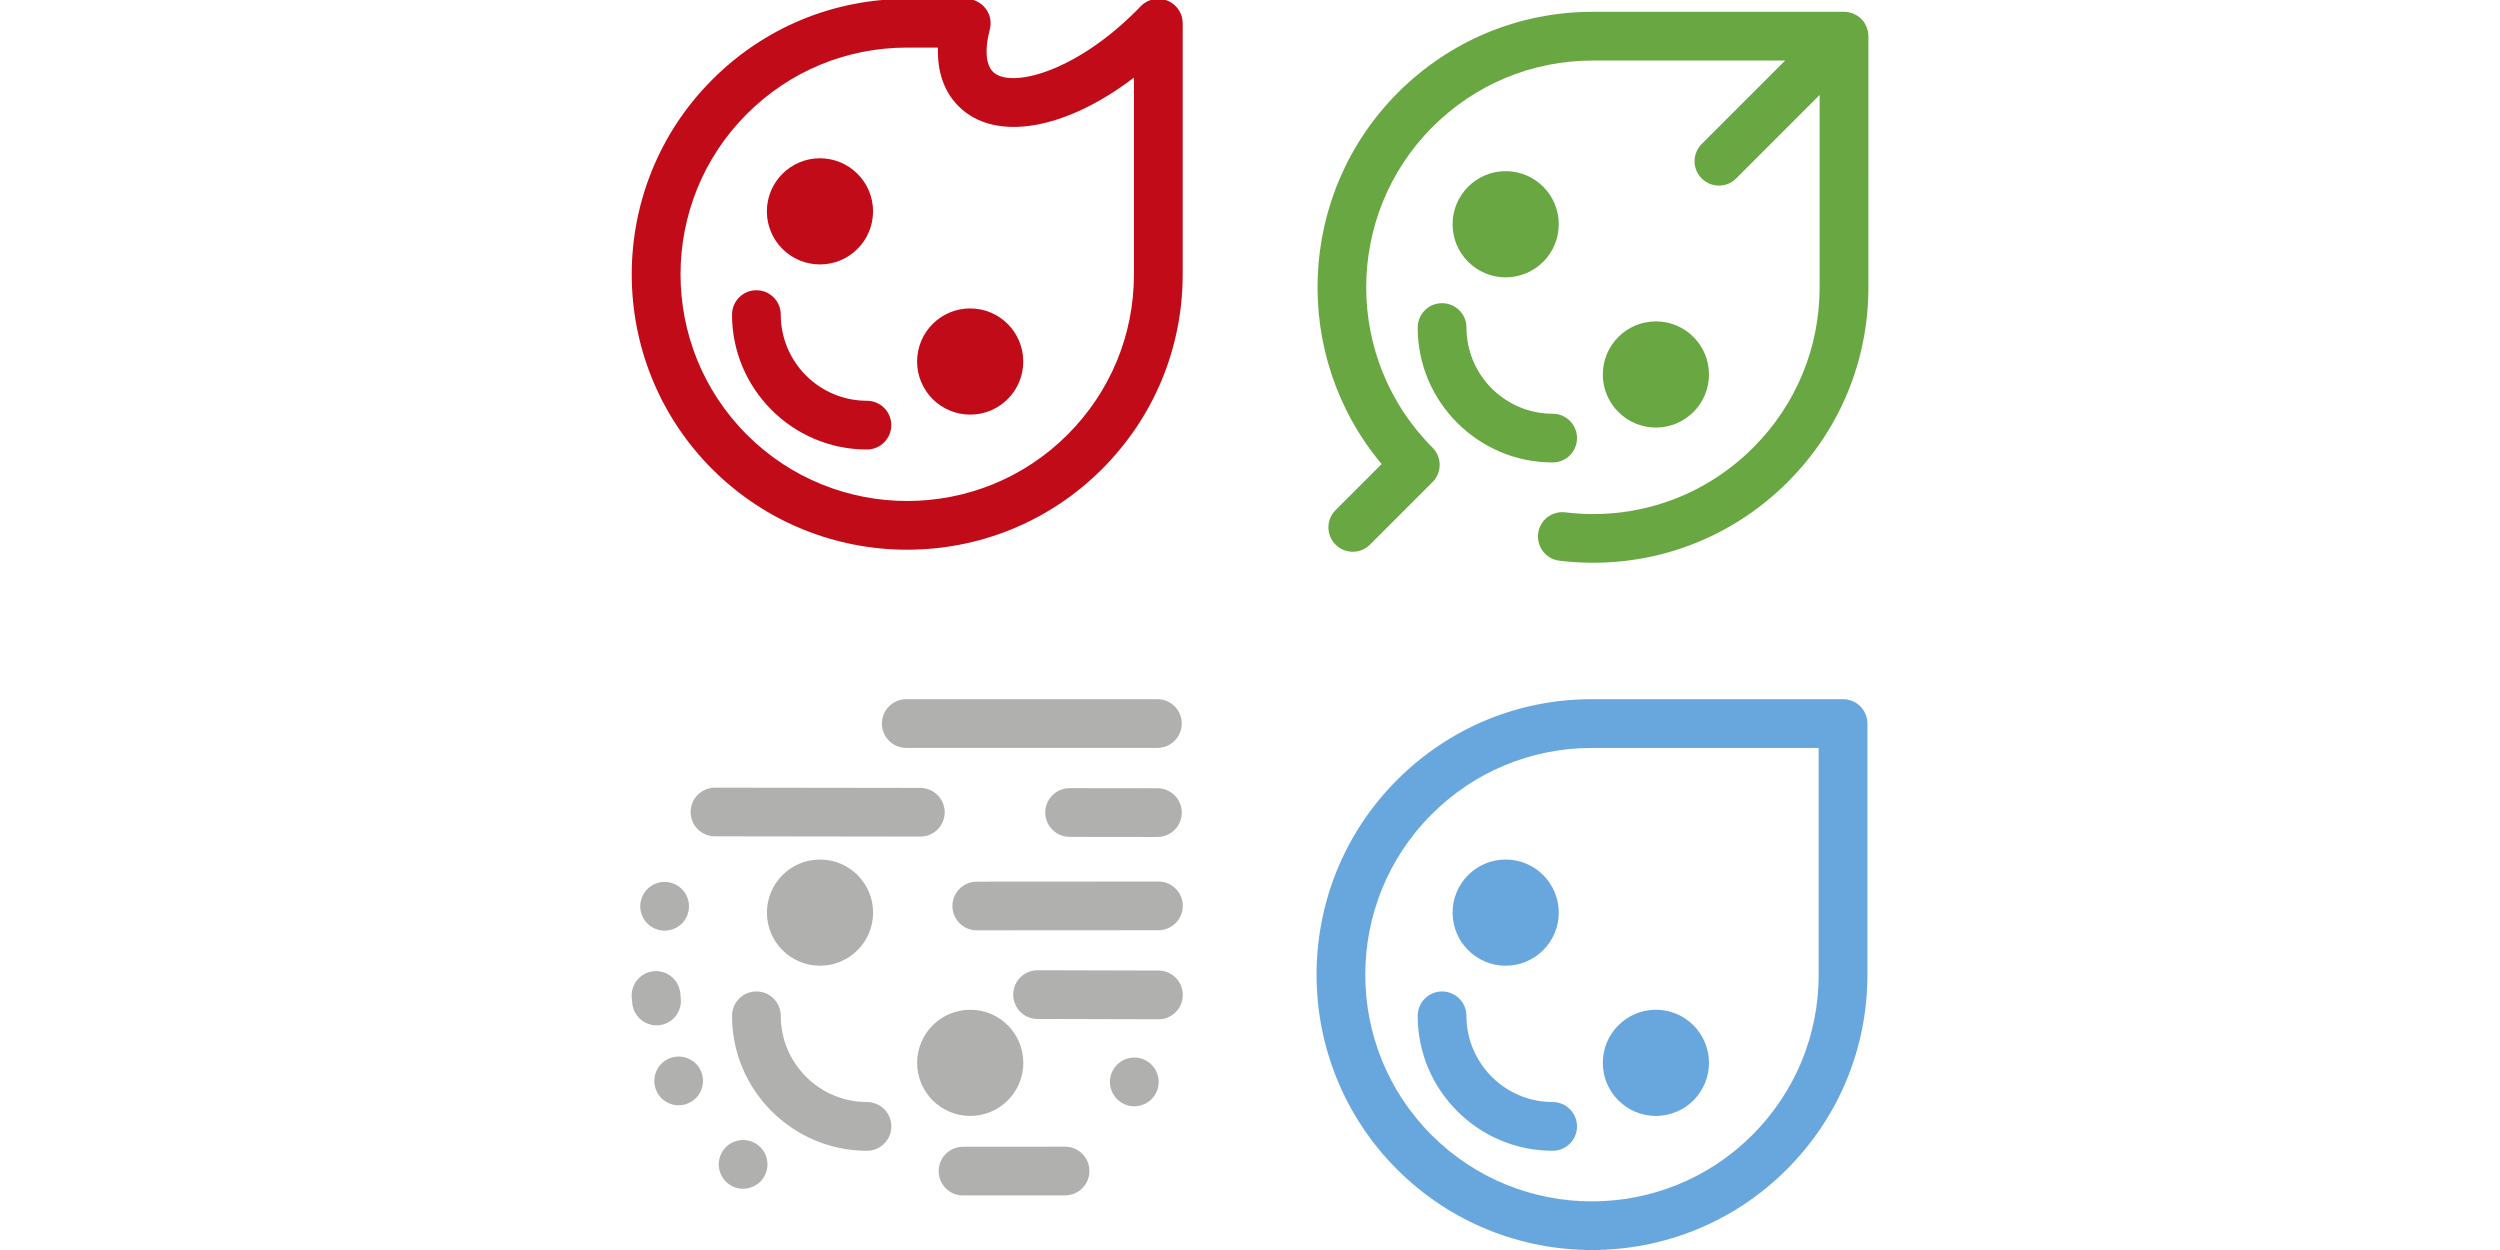 <?xml version="1.0" encoding="utf-8"?>
<!-- Generator: Adobe Illustrator 18.1.0, SVG Export Plug-In . SVG Version: 6.00 Build 0)  -->
<svg version="1.1" id="Слой_1" xmlns="http://www.w3.org/2000/svg" xmlns:xlink="http://www.w3.org/1999/xlink" x="0px" y="0px"
	 viewBox="0 0 45.35 22.68" enable-background="new 0 0 45.35 22.68" xml:space="preserve">
<path fill="#C10B19" d="M15.726,8.154c0.244,0,0.442-0.198,0.442-0.442c0-0.244-0.198-0.442-0.442-0.442
	c-0.862,0-1.563-0.701-1.563-1.563c0-0.244-0.198-0.442-0.442-0.442c-0.244,0-0.442,0.198-0.442,0.442
	c0,0.675,0.274,1.287,0.718,1.73C14.439,7.88,15.051,8.154,15.726,8.154z"/>
<circle fill="#C10B19" cx="14.874" cy="3.834" r="0.963"/>
<circle fill="#C10B19" cx="17.599" cy="6.558" r="0.963"/>
<path fill="#69A742" d="M25.717,5.941c0,0.675,0.274,1.287,0.718,1.73c0.443,0.443,1.055,0.718,1.73,0.718
	c0.244,0,0.442-0.198,0.442-0.442c0-0.244-0.198-0.442-0.442-0.442c-0.862,0-1.563-0.701-1.563-1.563
	c0-0.244-0.198-0.442-0.442-0.442C25.915,5.499,25.717,5.697,25.717,5.941z"/>
<circle fill="#69A742" cx="27.313" cy="4.068" r="0.963"/>
<circle fill="#69A742" cx="30.038" cy="6.793" r="0.963"/>
<path fill="#69A742" d="M33.892,0.649c0-0.026-0.003-0.053-0.008-0.079c-0.002-0.009-0.005-0.017-0.007-0.025
	c-0.005-0.019-0.01-0.039-0.017-0.057c-0.004-0.01-0.01-0.018-0.015-0.028c-0.008-0.016-0.016-0.033-0.026-0.049
	c-0.016-0.024-0.035-0.047-0.056-0.068c-0.021-0.021-0.044-0.039-0.068-0.056c-0.016-0.01-0.032-0.018-0.049-0.026
	c-0.009-0.005-0.018-0.011-0.028-0.015C33.6,0.24,33.58,0.235,33.561,0.23c-0.008-0.002-0.016-0.006-0.025-0.007
	c-0.026-0.005-0.052-0.007-0.079-0.008c-0.002,0-0.005-0.001-0.007-0.001l-4.555,0c-1.335,0-2.59,0.52-3.534,1.464
	c-1.843,1.843-1.942,4.779-0.298,6.74l-0.836,0.836c-0.173,0.173-0.173,0.453,0,0.625c0.173,0.173,0.453,0.173,0.625,0l1.134-1.134
	c0.173-0.173,0.173-0.453,0-0.625c-1.604-1.604-1.604-4.213,0-5.817c0.777-0.777,1.81-1.205,2.909-1.205l3.488,0l-1.514,1.514
	c-0.173,0.173-0.173,0.453,0,0.625c0.173,0.173,0.453,0.173,0.625,0l1.514-1.514v3.488c0,1.099-0.428,2.132-1.205,2.909
	c-0.901,0.901-2.143,1.329-3.409,1.174c-0.242-0.03-0.463,0.143-0.492,0.385c-0.03,0.242,0.143,0.463,0.385,0.492
	c1.538,0.187,3.047-0.333,4.142-1.427c0.944-0.944,1.464-2.199,1.464-3.534V0.656C33.892,0.654,33.892,0.651,33.892,0.649z"/>
<path fill="#C10B19" d="M19.99,8.51c0.944-0.944,1.464-2.199,1.464-3.534V0.421c0-0.244-0.2-0.442-0.444-0.442
	c-0.12,0-0.235,0.049-0.319,0.136c-0.027,0.028-0.054,0.056-0.082,0.084c-1.129,1.129-2.292,1.408-2.596,1.104
	c-0.132-0.132-0.153-0.411-0.058-0.767c0.035-0.133,0.007-0.274-0.077-0.383c-0.084-0.109-0.213-0.173-0.351-0.173h-1.072
	c-1.335,0-2.59,0.52-3.534,1.464c-1.949,1.949-1.948,5.119,0,7.067C14.871,10.459,18.041,10.459,19.99,8.51z M13.547,2.068
	c0.777-0.777,1.81-1.205,2.909-1.205l0.558,0C17,1.299,17.126,1.666,17.388,1.927c0.662,0.662,1.947,0.424,3.182-0.52v3.569
	c0,1.099-0.428,2.132-1.205,2.909c-1.604,1.604-4.213,1.604-5.817,0C11.944,6.281,11.944,3.672,13.547,2.068z"/>
<path fill="#68A7DD" d="M28.165,19.991c-0.862,0-1.563-0.702-1.564-1.564c0-0.244-0.198-0.442-0.442-0.442
	c-0.244,0-0.442,0.198-0.442,0.442c0,0.675,0.274,1.287,0.718,1.73c0.443,0.443,1.055,0.718,1.73,0.718
	c0.244,0,0.442-0.198,0.442-0.442C28.607,20.189,28.409,19.991,28.165,19.991z"/>
<circle fill="#68A7DD" cx="27.313" cy="16.555" r="0.963"/>
<circle fill="#68A7DD" cx="30.038" cy="19.28" r="0.963"/>
<path fill="#68A7DD" d="M33.433,12.683l-4.555,0c-1.335,0-2.59,0.52-3.534,1.464c-1.949,1.949-1.949,5.119,0,7.067
	s5.119,1.949,7.067,0c0.944-0.944,1.464-2.199,1.464-3.534l0-4.555c0-0.117-0.047-0.23-0.129-0.313
	C33.663,12.73,33.55,12.683,33.433,12.683z M32.991,17.681c0,1.099-0.428,2.132-1.205,2.909c-1.604,1.604-4.213,1.604-5.817,0
	c-1.604-1.604-1.604-4.213,0-5.817c0.777-0.777,1.81-1.205,2.908-1.205l4.113,0V17.681z"/>
<path fill="#B0B0AF" d="M15.727,19.991c-0.862,0-1.564-0.701-1.564-1.564c0-0.244-0.198-0.442-0.442-0.442
	c-0.244,0-0.442,0.198-0.442,0.442c0,0.675,0.274,1.287,0.718,1.73c0.443,0.443,1.055,0.718,1.73,0.718
	c0.244,0,0.442-0.198,0.442-0.442C16.169,20.189,15.971,19.991,15.727,19.991z"/>
<circle fill="#B0B0AF" cx="14.875" cy="16.555" r="0.963"/>
<circle fill="#B0B0AF" cx="17.6" cy="19.28" r="0.963"/>
<path fill="#B0B0AF" d="M21.437,13.125c0-0.244-0.198-0.442-0.442-0.442l-4.555,0c-0.244,0-0.442,0.198-0.442,0.442
	c0,0.122,0.049,0.233,0.129,0.313s0.191,0.129,0.313,0.129l4.555,0C21.239,13.567,21.437,13.369,21.437,13.125z"/>
<path fill="#B0B0AF" d="M17.137,14.736c0-0.244-0.197-0.442-0.441-0.443l-3.725-0.005c-0.244,0-0.442,0.197-0.443,0.441
	c0,0.122,0.049,0.233,0.129,0.313c0.08,0.08,0.19,0.129,0.312,0.129l3.725,0.005C16.938,15.177,17.136,14.98,17.137,14.736z"/>
<path fill="#B0B0AF" d="M19.402,15.181l1.593,0.002c0.244,0,0.442-0.197,0.443-0.441c0-0.244-0.197-0.442-0.441-0.443l-1.593-0.002
	c-0.244,0-0.442,0.197-0.443,0.441c0,0.122,0.049,0.233,0.13,0.313C19.17,15.131,19.28,15.181,19.402,15.181z"/>
<path fill="#B0B0AF" d="M11.744,16.127c-0.082,0.082-0.129,0.196-0.13,0.313c0,0.116,0.047,0.23,0.13,0.313
	c0.082,0.082,0.196,0.129,0.312,0.129c0.117-0.001,0.231-0.047,0.313-0.129c0.082-0.082,0.129-0.196,0.129-0.313
	c0-0.116-0.047-0.23-0.129-0.312c-0.083-0.083-0.196-0.13-0.313-0.13C11.939,15.998,11.826,16.044,11.744,16.127z"/>
<path fill="#B0B0AF" d="M21.014,15.991l-3.295,0.002c-0.244,0-0.442,0.198-0.442,0.442c0,0.122,0.05,0.232,0.129,0.312
	c0.08,0.08,0.191,0.13,0.313,0.129l3.295-0.002c0.244,0,0.442-0.198,0.442-0.442C21.456,16.188,21.258,15.99,21.014,15.991z"/>
<path fill="#B0B0AF" d="M11.952,18.598c0.243-0.023,0.421-0.239,0.398-0.482l-0.01-0.1c-0.023-0.243-0.239-0.421-0.482-0.398
	c-0.243,0.023-0.421,0.239-0.398,0.482l0.01,0.1c0.01,0.106,0.057,0.2,0.127,0.27C11.687,18.56,11.815,18.611,11.952,18.598z"/>
<path fill="#B0B0AF" d="M21.016,17.606l-2.193-0.006c-0.244-0.001-0.443,0.197-0.443,0.441c0,0.122,0.049,0.233,0.129,0.314
	c0.08,0.08,0.19,0.129,0.311,0.129l2.193,0.006c0.244,0.001,0.443-0.197,0.443-0.441C21.457,17.806,21.26,17.607,21.016,17.606z"/>
<path fill="#B0B0AF" d="M12.311,19.166c-0.116,0-0.231,0.047-0.313,0.129c-0.082,0.082-0.129,0.197-0.129,0.313
	c0,0.116,0.047,0.23,0.129,0.312c0.083,0.083,0.196,0.13,0.313,0.13c0.116,0,0.23-0.047,0.313-0.13
	c0.082-0.082,0.129-0.196,0.129-0.312c0-0.116-0.047-0.231-0.129-0.313C12.541,19.213,12.427,19.166,12.311,19.166z"/>
<path fill="#B0B0AF" d="M20.576,19.184c-0.116-0.001-0.229,0.047-0.312,0.129c-0.083,0.083-0.13,0.196-0.13,0.313
	c0,0.116,0.048,0.23,0.13,0.313c0.082,0.082,0.196,0.129,0.312,0.129s0.231-0.047,0.313-0.129c0.083-0.083,0.129-0.196,0.129-0.313
	c0-0.116-0.047-0.231-0.129-0.313C20.807,19.231,20.693,19.184,20.576,19.184z"/>
<path fill="#B0B0AF" d="M13.48,20.68c-0.116,0-0.231,0.047-0.313,0.129c-0.082,0.082-0.129,0.197-0.129,0.313
	c0,0.116,0.048,0.23,0.129,0.312c0.083,0.083,0.196,0.13,0.313,0.13c0.116,0,0.23-0.048,0.313-0.13
	c0.082-0.082,0.129-0.196,0.129-0.312c0-0.116-0.047-0.231-0.129-0.313C13.711,20.727,13.596,20.68,13.48,20.68z"/>
<path fill="#B0B0AF" d="M19.32,20.801l-1.851,0.001c-0.244,0-0.442,0.198-0.442,0.442c0,0.122,0.05,0.232,0.129,0.312
	c0.08,0.08,0.191,0.13,0.313,0.129l1.851-0.001c0.244,0,0.442-0.198,0.442-0.442C19.762,20.998,19.564,20.8,19.32,20.801z"/>
</svg>
